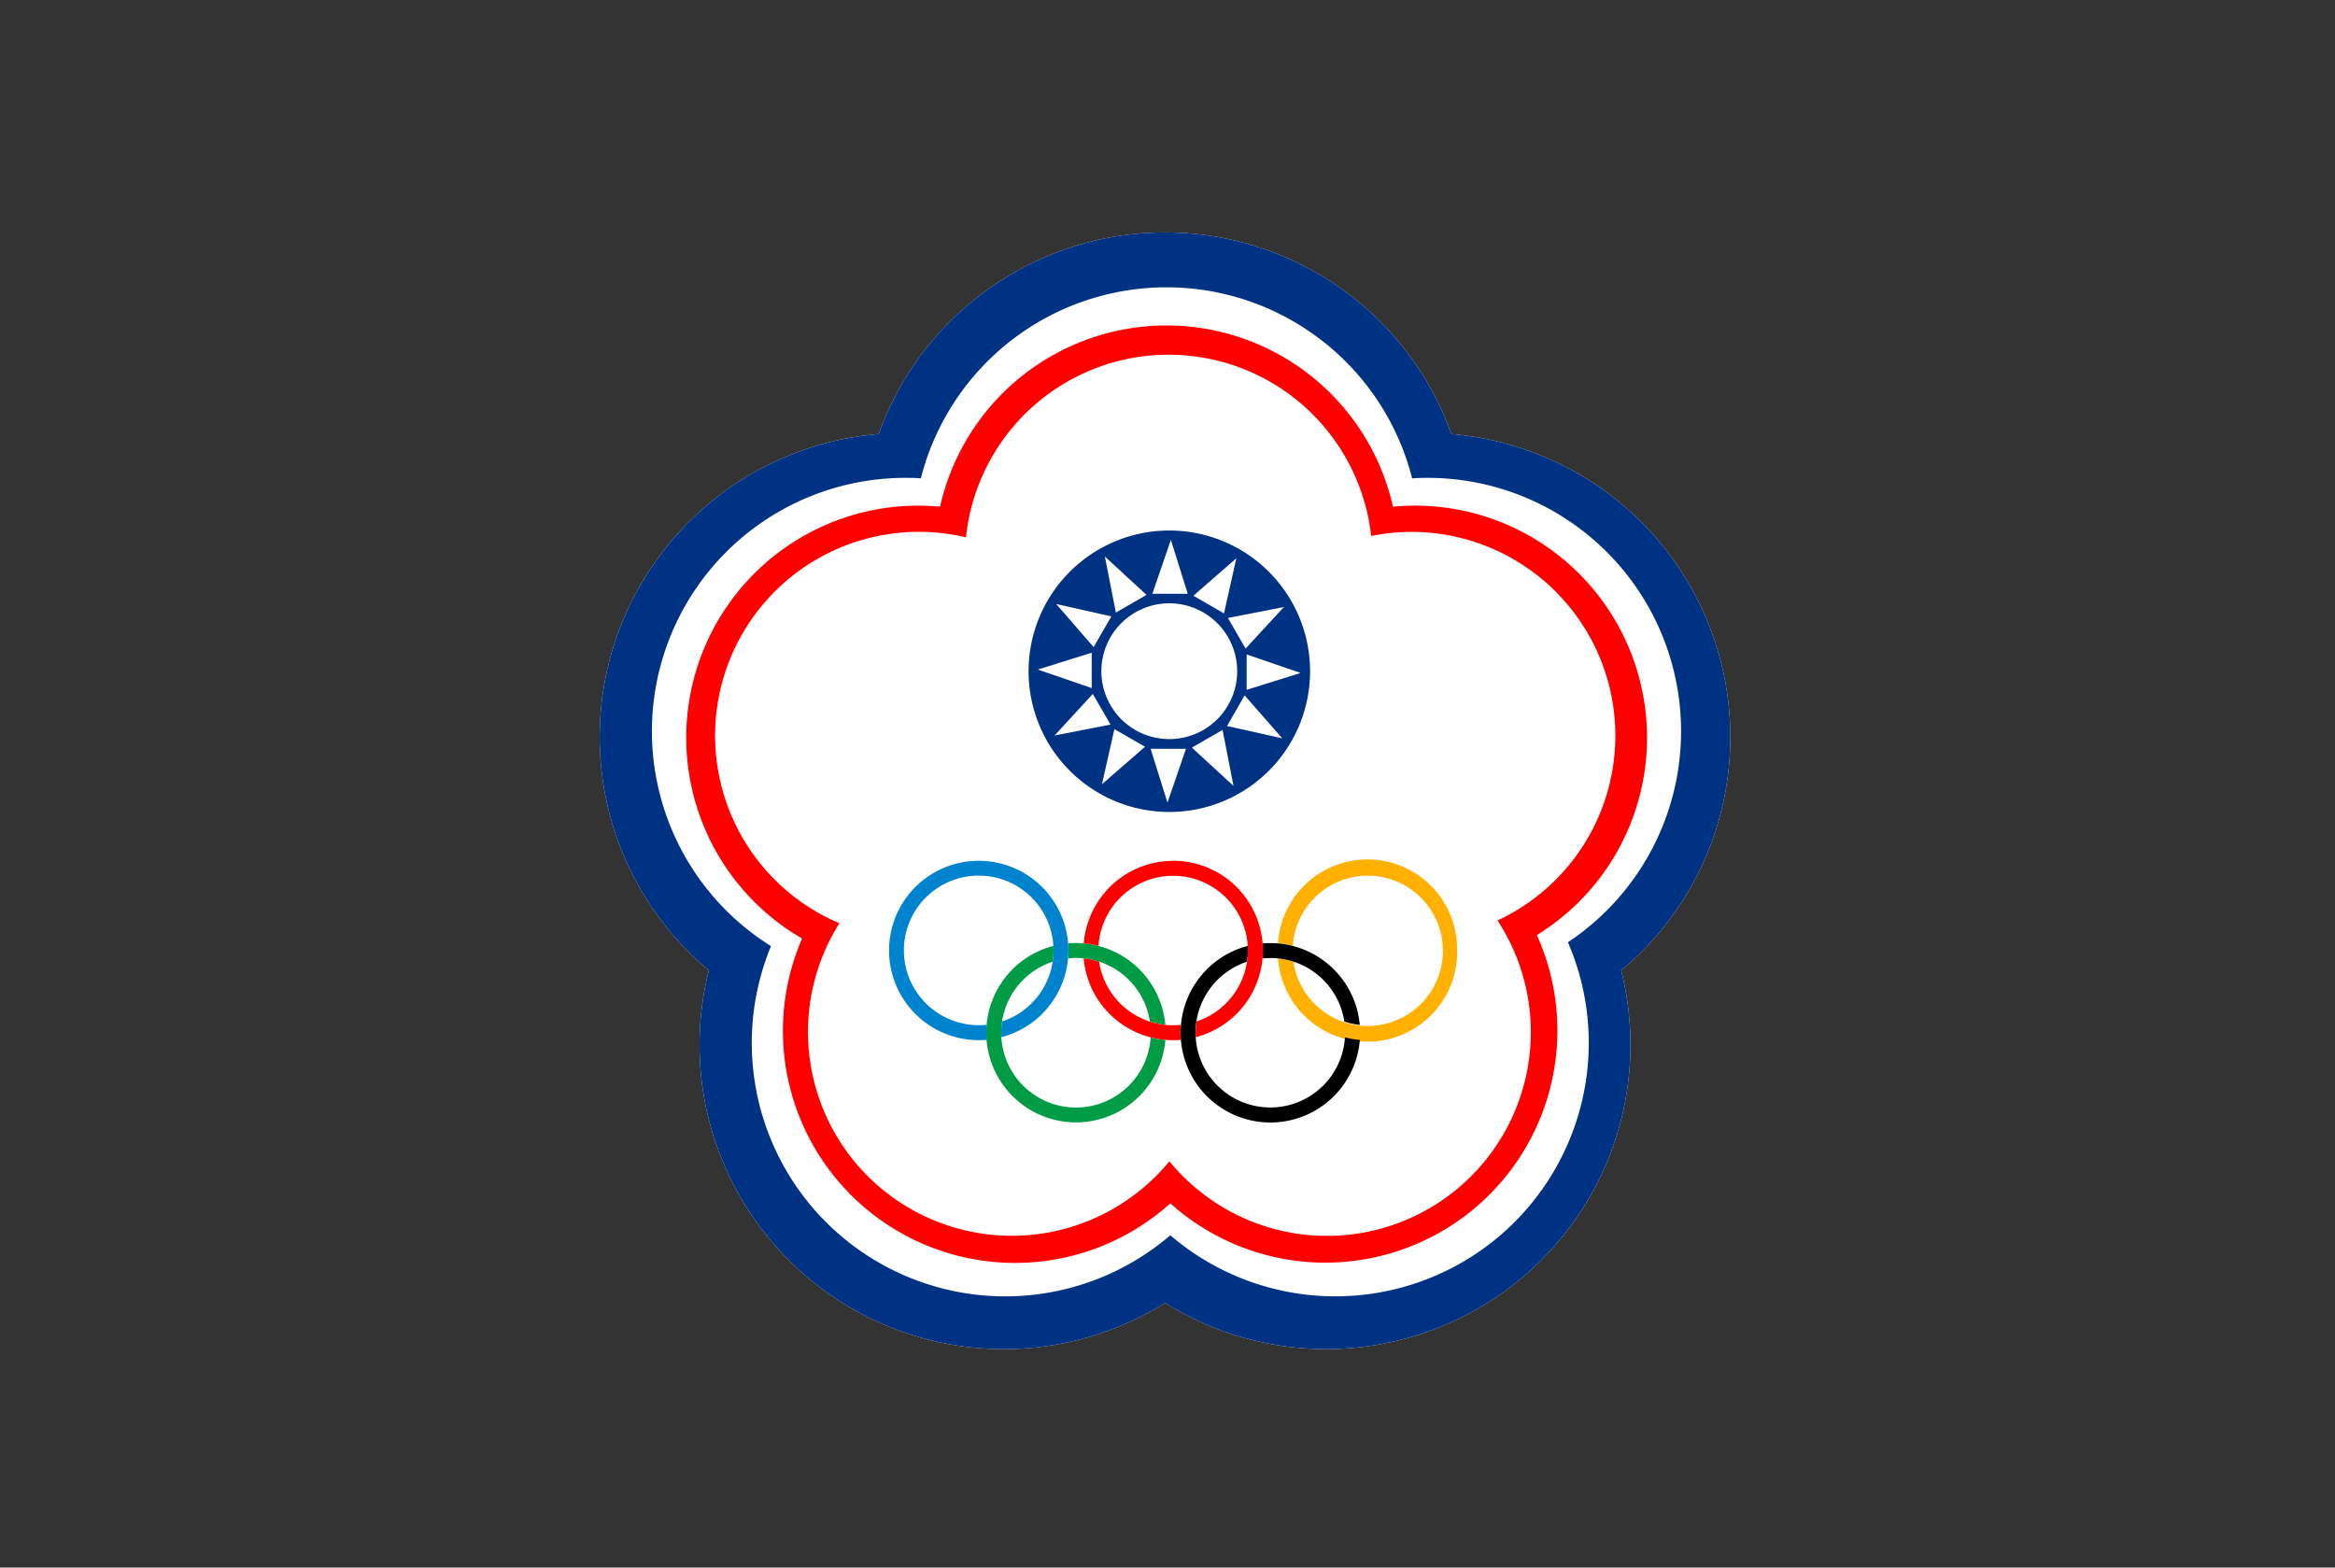 <svg id="圖層_1" data-name="圖層 1" xmlns="http://www.w3.org/2000/svg" xmlns:xlink="http://www.w3.org/1999/xlink" viewBox="0 0 977.65 656.42">
  <rect x="0" y="0" width="977.65" height="656.42" fill="#333333" stroke="none"/>
  <defs>
    <clipPath id="clip-path"><rect class="cls-1" x="37.8" y="31.17" width="899.96" height="600"/></clipPath>
  </defs>
  <title>tpe</title>
  <g class="cls-2">
    <path fill="white" class="cls-3" d="M724.47,308.67A127.3,127.3,0,0,0,607.69,181.76a127.35,127.35,0,0,0-239.79,0,127.3,127.3,0,0,0-71.12,224.57,127.39,127.39,0,0,0,191,139.26,127.4,127.4,0,0,0,191-139.26,127,127,0,0,0,45.68-97.66Z"/>
    <path fill="rgb(0, 50, 131)" class="cls-4" d="M489.52,222.15a58.93,58.93,0,1,0,59,58.91,58.94,58.94,0,0,0-59-58.91Zm0,87.34A28.43,28.43,0,1,1,518,281.06a28.41,28.41,0,0,1-28.44,28.43Z"/>
    <path fill="rgb(0, 50, 131)" class="cls-4" d="M724.47,308.67A127.3,127.3,0,0,0,607.69,181.76a127.35,127.35,0,0,0-239.79,0,127.3,127.3,0,0,0-71.12,224.57,127.39,127.39,0,0,0,191,139.26,127.4,127.4,0,0,0,191-139.26,127,127,0,0,0,45.68-97.66Zm-68,85.87A106.12,106.12,0,0,1,490,517.26,106.13,106.13,0,0,1,322.81,396.18,106.11,106.11,0,0,1,379.05,200.1c2.2,0,4.35,0,6.5.22a106.11,106.11,0,0,1,205.7,0c2.15-.18,4.34-.22,6.5-.22a106.1,106.1,0,0,1,58.77,194.44Z"/>
    <path fill="red" class="cls-5" d="M689.6,308.92a97.16,97.16,0,0,0-97.19-97.19c-3.06,0-6.16.18-9.18.43a97.18,97.18,0,0,0-189.63,0c-3-.25-6.06-.43-9.12-.43A97.17,97.17,0,0,0,335.82,393,97.19,97.19,0,0,0,490,503.9,97.19,97.19,0,0,0,643.47,391.56a97,97,0,0,0,46.13-82.64ZM627,385.44A85.33,85.33,0,0,1,489.62,486.28a85.35,85.35,0,0,1-138.17-99.67,85.34,85.34,0,0,1,53-161.61,85.31,85.31,0,0,1,169.64-.57,85.33,85.33,0,0,1,52.92,161Z"/>
    <polygon fill="white" class="cls-3" points="482.48 248.63 497.3 248.63 490.24 226.07 482.48 248.63"/>
    <polygon fill="white" class="cls-3" points="467.2 256.51 480.03 249.11 462.61 233.05 467.2 256.51"/>
    <polygon fill="white" class="cls-3" points="457.9 270.98 465.31 258.11 442.23 252.94 457.9 270.98"/>
    <polygon fill="white" class="cls-3" points="457.09 288.13 457.09 273.31 434.51 280.37 457.09 288.13"/>
    <polygon fill="white" class="cls-3" points="464.97 303.41 457.55 290.58 441.54 307.98 464.97 303.41"/>
    <polygon fill="white" class="cls-3" points="479.41 312.71 466.59 305.31 461.38 328.39 479.41 312.71"/>
    <polygon fill="white" class="cls-3" points="496.56 313.54 481.75 313.54 488.82 336.1 496.56 313.54"/>
    <polygon fill="white" class="cls-3" points="511.88 305.65 499.02 313.05 516.45 329.08 511.88 305.65"/>
    <polygon fill="white" class="cls-3" points="521.13 291.19 513.75 304.01 536.86 309.18 521.13 291.19"/>
    <polygon fill="white" class="cls-3" points="521.96 274.04 521.96 288.86 544.56 281.8 521.96 274.04"/>
    <polygon fill="white" class="cls-3" points="514.12 258.76 521.52 271.59 537.55 254.19 514.12 258.76"/>
    <polygon fill="white" class="cls-3" points="499.65 249.46 512.48 256.86 517.65 233.78 499.65 249.46"/>
    <path fill="rgb(0, 131, 206)" class="cls-6" d="M447.34,398a37.55,37.55,0,1,0-37.55,37.55c1.13,0,2.21,0,3.28-.12-.08-1-.12-2-.12-3s0-2.24.12-3.32a25.16,25.16,0,0,1-3.28.18,31.32,31.32,0,1,1,9.75-1.56,31.51,31.51,0,0,0-.35,4.7c0,.65,0,1.3.05,1.89A37.5,37.5,0,0,0,447.34,398Z"/>
    <path fill="rgb(257, 176, 0)" class="cls-7" d="M610.1,398a37.55,37.55,0,0,1-75,3.31,29.5,29.5,0,0,1,6.45,1.38,31.46,31.46,0,1,0-.26-6.63,38.77,38.77,0,0,0-6.2-1,37.54,37.54,0,0,1,75,3Z"/>
    <path fill="rgb(0, 0, 0)" d="M563.12,434.36a31.3,31.3,0,1,1-41-31.65,33.09,33.09,0,0,0,.34-4.69c0-.65,0-1.29,0-1.94a37.58,37.58,0,1,0,46.9,39.37,32.12,32.12,0,0,1-6.21-1.09Zm-31.26-33.2a31.27,31.27,0,0,1,31,26.61,28.9,28.9,0,0,0,6.46,1.38,37.55,37.55,0,0,0-37.42-34.23c-1.08,0-2.15,0-3.23.13.08,1,.08,2,.08,3s0,2.23-.12,3.31a29.85,29.85,0,0,1,3.27-.17Z"/>
    <path fill="rgb(0, 156, 69)" d="M487.94,435.45a37.56,37.56,0,1,1-46.89-39.37c0,.65.05,1.29.05,1.94a33.09,33.09,0,0,1-.34,4.69,31.31,31.31,0,1,0,41,31.69,35.84,35.84,0,0,0,6.2,1.05Zm-40.72-34.12c.08-1.08.12-2.19.12-3.31s0-2-.09-3c1.07-.08,2.15-.12,3.25-.12a37.55,37.55,0,0,1,37.41,34.23,29,29,0,0,1-6.46-1.38,31.29,31.29,0,0,0-30.95-26.61,29.64,29.64,0,0,0-3.28.17Z"/>
    <path fill="red" class="cls-10" d="M491.19,429.33a31.29,31.29,0,0,1-31-26.62,29.43,29.43,0,0,0-6.47-1.38,37.56,37.56,0,0,0,37.43,34.24c1.08,0,2.17,0,3.25-.12-.09-1-.14-2-.14-3s.07-2.24.16-3.32a25.2,25.2,0,0,1-3.27.18Zm0-68.86a37.55,37.55,0,0,0-37.43,34.58,38.45,38.45,0,0,1,6.19,1,31.29,31.29,0,1,1,41,31.69,31.61,31.61,0,0,0-.35,4.7c0,.65,0,1.3,0,1.89a37.54,37.54,0,0,0-9.43-73.89Z"/>
  </g>
</svg>
